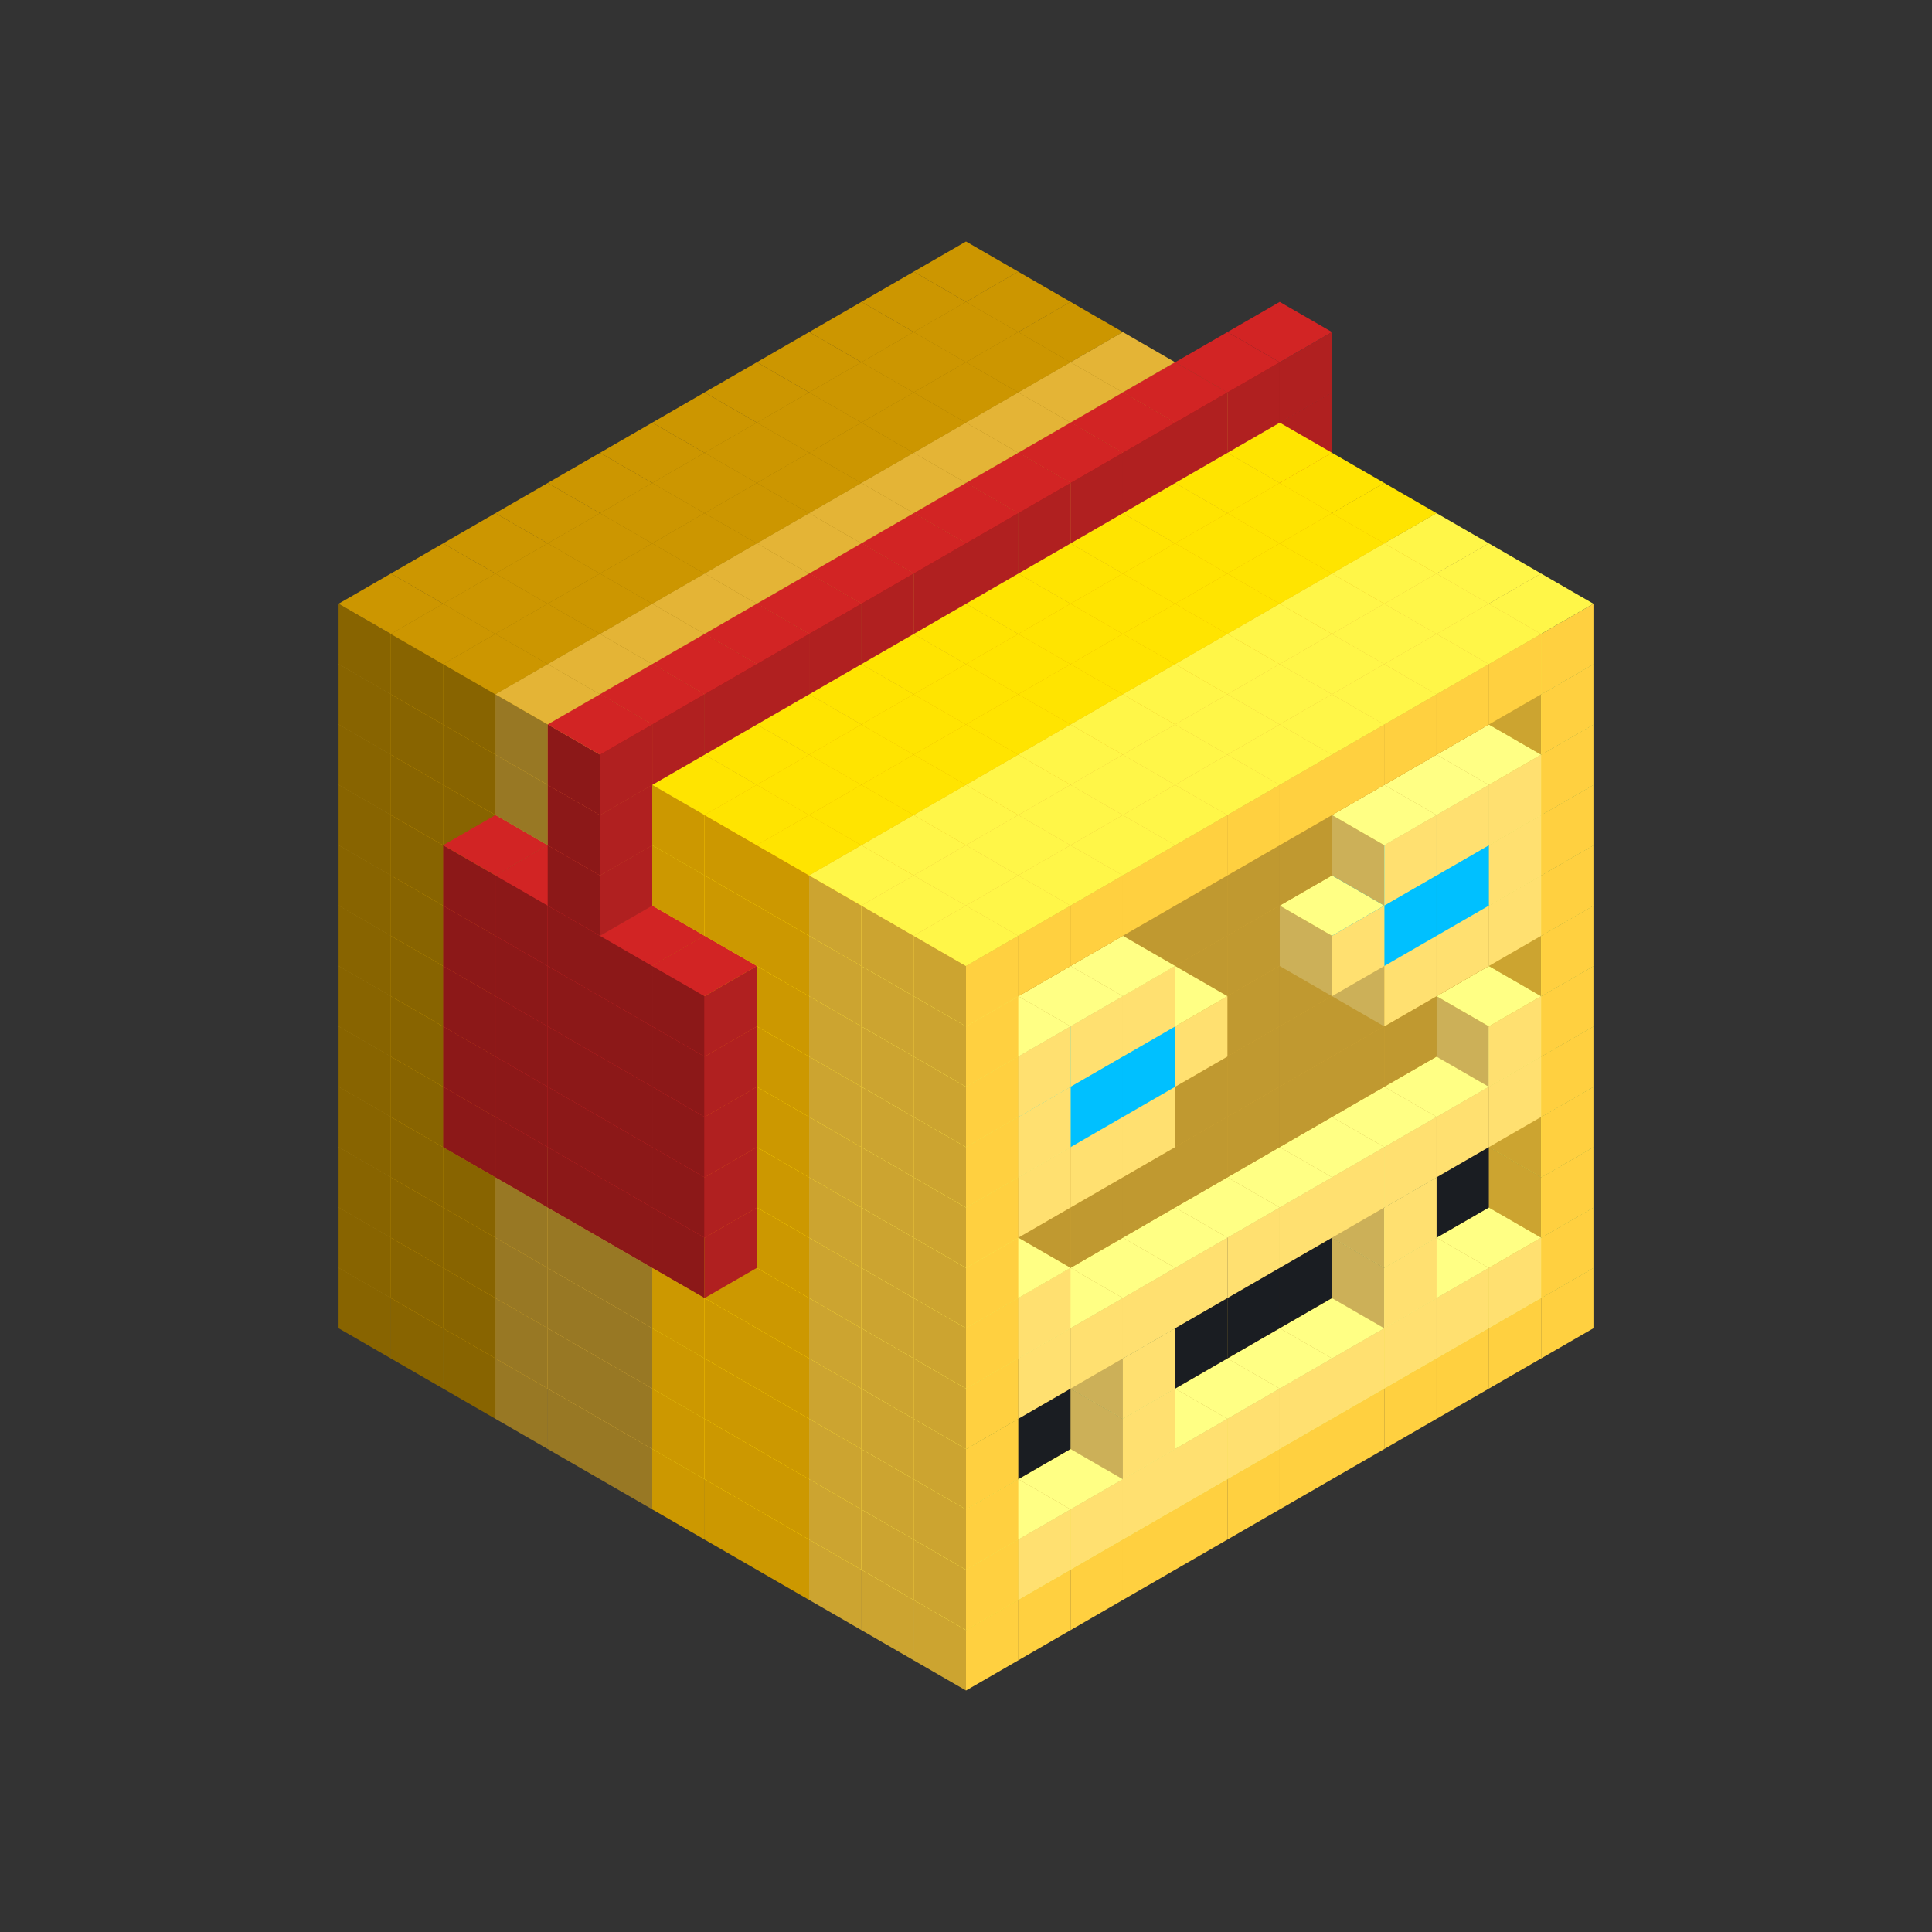
<svg width='600' height='600' viewBox='4436371 5550000 3200000 3200000' xmlns='http://www.w3.org/2000/svg' xmlns:xlink='http://www.w3.org/1999/xlink'>
<rect x="4436371" y="5550000" width="3200000" height="3200000" fill="#333333" stroke="none"/>
<use xlink:href='#v-0x000000b9-6' transform='translate(983738,3600000)'/>
<use xlink:href='#v-0x000000b9-6' transform='translate(1070341,3650000)'/>
<use xlink:href='#v-0x000000b9-6' transform='translate(1156944,3700000)'/>
<use xlink:href='#v-0x000000b9-2' transform='translate(1243547,3750000)'/>
<use xlink:href='#v-0x000000b9-2' transform='translate(1330150,3800000)'/>
<use xlink:href='#v-0x000000b9-2' transform='translate(1416753,3850000)'/>
<use xlink:href='#v-0x000000b9-5' transform='translate(1503356,3900000)'/>
<use xlink:href='#v-0x000000b9-5' transform='translate(1589959,3950000)'/>
<use xlink:href='#v-0x000000b9-5' transform='translate(1676562,4000000)'/>
<use xlink:href='#v-0x000000b9-4' transform='translate(1763165,4050000)'/>
<use xlink:href='#v-0x000000b9-4' transform='translate(1849768,4100000)'/>
<use xlink:href='#v-0x000000b9-4' transform='translate(2889004,3600000)'/>
<use xlink:href='#v-0x000000b9-4' transform='translate(2802401,3650000)'/>
<use xlink:href='#v-0x000000b9-4' transform='translate(2715798,3700000)'/>
<use xlink:href='#v-0x000000b9-4' transform='translate(2629195,3750000)'/>
<use xlink:href='#v-0x000000b9-4' transform='translate(2542592,3800000)'/>
<use xlink:href='#v-0x000000b9-4' transform='translate(2455989,3850000)'/>
<use xlink:href='#v-0x000000b9-4' transform='translate(2369386,3900000)'/>
<use xlink:href='#v-0x000000b9-4' transform='translate(2282783,3950000)'/>
<use xlink:href='#v-0x000000b9-4' transform='translate(2196180,4000000)'/>
<use xlink:href='#v-0x000000b9-4' transform='translate(2109577,4050000)'/>
<use xlink:href='#v-0x000000b9-4' transform='translate(2022974,4100000)'/>
<use xlink:href='#v-0x000000b9-4' transform='translate(1936371,4150000)'/>
<use xlink:href='#v-0x000000b9-6' transform='translate(983738,3500000)'/>
<use xlink:href='#v-0x000000b9-6' transform='translate(1070341,3550000)'/>
<use xlink:href='#v-0x000000b9-6' transform='translate(1156944,3600000)'/>
<use xlink:href='#v-0x000000b9-2' transform='translate(1243547,3650000)'/>
<use xlink:href='#v-0x000000b9-2' transform='translate(1330150,3700000)'/>
<use xlink:href='#v-0x000000b9-2' transform='translate(1416753,3750000)'/>
<use xlink:href='#v-0x000000b9-5' transform='translate(1503356,3800000)'/>
<use xlink:href='#v-0x000000b9-5' transform='translate(1589959,3850000)'/>
<use xlink:href='#v-0x000000b9-5' transform='translate(1676562,3900000)'/>
<use xlink:href='#v-0x000000b9-4' transform='translate(1763165,3950000)'/>
<use xlink:href='#v-0x000000b9-2' transform='translate(2715798,3500000)'/>
<use xlink:href='#v-0x000000b9-2' transform='translate(2629195,3550000)'/>
<use xlink:href='#v-0x000000b9-2' transform='translate(2542592,3600000)'/>
<use xlink:href='#v-0x000000b9-2' transform='translate(2455989,3650000)'/>
<use xlink:href='#v-0x000000b9-2' transform='translate(2369386,3700000)'/>
<use xlink:href='#v-0x000000b9-2' transform='translate(2282783,3750000)'/>
<use xlink:href='#v-0x000000b9-2' transform='translate(2196180,3800000)'/>
<use xlink:href='#v-0x000000b9-2' transform='translate(2109577,3850000)'/>
<use xlink:href='#v-0x000000b9-2' transform='translate(2022974,3900000)'/>
<use xlink:href='#v-0x000000b9-2' transform='translate(1936371,3950000)'/>
<use xlink:href='#v-0x000000b9-4' transform='translate(1849768,4000000)'/>
<use xlink:href='#v-0x000000b9-4' transform='translate(2889004,3500000)'/>
<use xlink:href='#v-0x000000b9-1' transform='translate(2802401,3550000)'/>
<use xlink:href='#v-0x000000b9-1' transform='translate(2715798,3600000)'/>
<use xlink:href='#v-0x000000b9-1' transform='translate(2629195,3650000)'/>
<use xlink:href='#v-0x000000b9-1' transform='translate(2542592,3700000)'/>
<use xlink:href='#v-0x000000b9-1' transform='translate(2455989,3750000)'/>
<use xlink:href='#v-0x000000b9-1' transform='translate(2369386,3800000)'/>
<use xlink:href='#v-0x000000b9-1' transform='translate(2282783,3850000)'/>
<use xlink:href='#v-0x000000b9-1' transform='translate(2196180,3900000)'/>
<use xlink:href='#v-0x000000b9-1' transform='translate(2109577,3950000)'/>
<use xlink:href='#v-0x000000b9-1' transform='translate(2022974,4000000)'/>
<use xlink:href='#v-0x000000b9-4' transform='translate(1936371,4050000)'/>
<use xlink:href='#v-0x000000b9-6' transform='translate(983738,3400000)'/>
<use xlink:href='#v-0x000000b9-6' transform='translate(1070341,3450000)'/>
<use xlink:href='#v-0x000000b9-6' transform='translate(1156944,3500000)'/>
<use xlink:href='#v-0x000000b9-2' transform='translate(1243547,3550000)'/>
<use xlink:href='#v-0x000000b9-2' transform='translate(1330150,3600000)'/>
<use xlink:href='#v-0x000000b9-2' transform='translate(1416753,3650000)'/>
<use xlink:href='#v-0x000000b9-5' transform='translate(1503356,3700000)'/>
<use xlink:href='#v-0x000000b9-5' transform='translate(1589959,3750000)'/>
<use xlink:href='#v-0x000000b9-5' transform='translate(1676562,3800000)'/>
<use xlink:href='#v-0x000000b9-4' transform='translate(1763165,3850000)'/>
<use xlink:href='#v-0x000000b9-7' transform='translate(2715798,3400000)'/>
<use xlink:href='#v-0x000000b9-7' transform='translate(2629195,3450000)'/>
<use xlink:href='#v-0x000000b9-7' transform='translate(2542592,3500000)'/>
<use xlink:href='#v-0x000000b9-7' transform='translate(2455989,3550000)'/>
<use xlink:href='#v-0x000000b9-7' transform='translate(2369386,3600000)'/>
<use xlink:href='#v-0x000000b9-7' transform='translate(2282783,3650000)'/>
<use xlink:href='#v-0x000000b9-7' transform='translate(2196180,3700000)'/>
<use xlink:href='#v-0x000000b9-7' transform='translate(2109577,3750000)'/>
<use xlink:href='#v-0x000000b9-7' transform='translate(2022974,3800000)'/>
<use xlink:href='#v-0x000000b9-7' transform='translate(1936371,3850000)'/>
<use xlink:href='#v-0x000000b9-4' transform='translate(1849768,3900000)'/>
<use xlink:href='#v-0x000000b9-4' transform='translate(2889004,3400000)'/>
<use xlink:href='#v-0x000000b9-1' transform='translate(2629195,3550000)'/>
<use xlink:href='#v-0x000000b9-1' transform='translate(2196180,3800000)'/>
<use xlink:href='#v-0x000000b9-4' transform='translate(1936371,3950000)'/>
<use xlink:href='#v-0x000000b9-6' transform='translate(983738,3300000)'/>
<use xlink:href='#v-0x000000b9-6' transform='translate(1070341,3350000)'/>
<use xlink:href='#v-0x000000b9-6' transform='translate(1156944,3400000)'/>
<use xlink:href='#v-0x000000b9-2' transform='translate(1243547,3450000)'/>
<use xlink:href='#v-0x000000b9-2' transform='translate(1330150,3500000)'/>
<use xlink:href='#v-0x000000b9-2' transform='translate(1416753,3550000)'/>
<use xlink:href='#v-0x000000b9-5' transform='translate(1503356,3600000)'/>
<use xlink:href='#v-0x000000b9-5' transform='translate(1589959,3650000)'/>
<use xlink:href='#v-0x000000b9-5' transform='translate(1676562,3700000)'/>
<use xlink:href='#v-0x000000b9-4' transform='translate(1763165,3750000)'/>
<use xlink:href='#v-0x000000b9-7' transform='translate(2715798,3300000)'/>
<use xlink:href='#v-0x000000b9-7' transform='translate(2629195,3350000)'/>
<use xlink:href='#v-0x000000b9-7' transform='translate(2542592,3400000)'/>
<use xlink:href='#v-0x000000b9-7' transform='translate(2455989,3450000)'/>
<use xlink:href='#v-0x000000b9-7' transform='translate(2369386,3500000)'/>
<use xlink:href='#v-0x000000b9-7' transform='translate(2282783,3550000)'/>
<use xlink:href='#v-0x000000b9-7' transform='translate(2196180,3600000)'/>
<use xlink:href='#v-0x000000b9-7' transform='translate(2109577,3650000)'/>
<use xlink:href='#v-0x000000b9-7' transform='translate(2022974,3700000)'/>
<use xlink:href='#v-0x000000b9-7' transform='translate(1936371,3750000)'/>
<use xlink:href='#v-0x000000b9-4' transform='translate(1849768,3800000)'/>
<use xlink:href='#v-0x000000b9-4' transform='translate(2889004,3300000)'/>
<use xlink:href='#v-0x000000b9-1' transform='translate(2629195,3450000)'/>
<use xlink:href='#v-0x000000b9-1' transform='translate(2196180,3700000)'/>
<use xlink:href='#v-0x000000b9-4' transform='translate(1936371,3850000)'/>
<use xlink:href='#v-0x000000b9-6' transform='translate(983738,3200000)'/>
<use xlink:href='#v-0x000000b9-6' transform='translate(1070341,3250000)'/>
<use xlink:href='#v-0x000000b9-6' transform='translate(1156944,3300000)'/>
<use xlink:href='#v-0x000000b9-2' transform='translate(1243547,3350000)'/>
<use xlink:href='#v-0x000000b9-2' transform='translate(1330150,3400000)'/>
<use xlink:href='#v-0x000000b9-2' transform='translate(1416753,3450000)'/>
<use xlink:href='#v-0x000000b9-5' transform='translate(1503356,3500000)'/>
<use xlink:href='#v-0x000000b9-5' transform='translate(1589959,3550000)'/>
<use xlink:href='#v-0x000000b9-5' transform='translate(1676562,3600000)'/>
<use xlink:href='#v-0x000000b9-4' transform='translate(1763165,3650000)'/>
<use xlink:href='#v-0x000000b9-2' transform='translate(2715798,3200000)'/>
<use xlink:href='#v-0x000000b9-2' transform='translate(2629195,3250000)'/>
<use xlink:href='#v-0x000000b9-2' transform='translate(2542592,3300000)'/>
<use xlink:href='#v-0x000000b9-2' transform='translate(2455989,3350000)'/>
<use xlink:href='#v-0x000000b9-2' transform='translate(2369386,3400000)'/>
<use xlink:href='#v-0x000000b9-2' transform='translate(2282783,3450000)'/>
<use xlink:href='#v-0x000000b9-2' transform='translate(2196180,3500000)'/>
<use xlink:href='#v-0x000000b9-2' transform='translate(2109577,3550000)'/>
<use xlink:href='#v-0x000000b9-2' transform='translate(2022974,3600000)'/>
<use xlink:href='#v-0x000000b9-2' transform='translate(1936371,3650000)'/>
<use xlink:href='#v-0x000000b9-4' transform='translate(1849768,3700000)'/>
<use xlink:href='#v-0x000000b9-4' transform='translate(2889004,3200000)'/>
<use xlink:href='#v-0x000000b9-1' transform='translate(2802401,3250000)'/>
<use xlink:href='#v-0x000000b9-1' transform='translate(2715798,3300000)'/>
<use xlink:href='#v-0x000000b9-1' transform='translate(2629195,3350000)'/>
<use xlink:href='#v-0x000000b9-1' transform='translate(2542592,3400000)'/>
<use xlink:href='#v-0x000000b9-1' transform='translate(2455989,3450000)'/>
<use xlink:href='#v-0x000000b9-1' transform='translate(2369386,3500000)'/>
<use xlink:href='#v-0x000000b9-1' transform='translate(2282783,3550000)'/>
<use xlink:href='#v-0x000000b9-1' transform='translate(2196180,3600000)'/>
<use xlink:href='#v-0x000000b9-1' transform='translate(2109577,3650000)'/>
<use xlink:href='#v-0x000000b9-1' transform='translate(2022974,3700000)'/>
<use xlink:href='#v-0x000000b9-4' transform='translate(1936371,3750000)'/>
<use xlink:href='#v-0x000000b9-6' transform='translate(983738,3100000)'/>
<use xlink:href='#v-0x000000b9-6' transform='translate(1070341,3150000)'/>
<use xlink:href='#v-0x000000b9-6' transform='translate(1156944,3200000)'/>
<use xlink:href='#v-0x000000b9-8' transform='translate(2282783,2650000)'/>
<use xlink:href='#v-0x000000b9-2' transform='translate(1243547,3250000)'/>
<use xlink:href='#v-0x000000b9-8' transform='translate(1156944,3300000)'/>
<use xlink:href='#v-0x000000b9-8' transform='translate(2369386,2700000)'/>
<use xlink:href='#v-0x000000b9-2' transform='translate(1330150,3300000)'/>
<use xlink:href='#v-0x000000b9-8' transform='translate(1243547,3350000)'/>
<use xlink:href='#v-0x000000b9-8' transform='translate(2455989,2750000)'/>
<use xlink:href='#v-0x000000b9-2' transform='translate(1416753,3350000)'/>
<use xlink:href='#v-0x000000b9-8' transform='translate(1330150,3400000)'/>
<use xlink:href='#v-0x000000b9-8' transform='translate(2542592,2800000)'/>
<use xlink:href='#v-0x000000b9-5' transform='translate(1503356,3400000)'/>
<use xlink:href='#v-0x000000b9-8' transform='translate(1416753,3450000)'/>
<use xlink:href='#v-0x000000b9-8' transform='translate(2629195,2850000)'/>
<use xlink:href='#v-0x000000b9-5' transform='translate(1589959,3450000)'/>
<use xlink:href='#v-0x000000b9-8' transform='translate(1503356,3500000)'/>
<use xlink:href='#v-0x000000b9-5' transform='translate(1676562,3500000)'/>
<use xlink:href='#v-0x000000b9-4' transform='translate(1763165,3550000)'/>
<use xlink:href='#v-0x000000b9-2' transform='translate(2715798,3100000)'/>
<use xlink:href='#v-0x000000b9-2' transform='translate(2629195,3150000)'/>
<use xlink:href='#v-0x000000b9-2' transform='translate(2542592,3200000)'/>
<use xlink:href='#v-0x000000b9-2' transform='translate(2455989,3250000)'/>
<use xlink:href='#v-0x000000b9-2' transform='translate(2369386,3300000)'/>
<use xlink:href='#v-0x000000b9-2' transform='translate(2282783,3350000)'/>
<use xlink:href='#v-0x000000b9-2' transform='translate(2196180,3400000)'/>
<use xlink:href='#v-0x000000b9-2' transform='translate(2109577,3450000)'/>
<use xlink:href='#v-0x000000b9-2' transform='translate(2022974,3500000)'/>
<use xlink:href='#v-0x000000b9-2' transform='translate(1936371,3550000)'/>
<use xlink:href='#v-0x000000b9-4' transform='translate(1849768,3600000)'/>
<use xlink:href='#v-0x000000b9-4' transform='translate(2889004,3100000)'/>
<use xlink:href='#v-0x000000b9-1' transform='translate(2802401,3150000)'/>
<use xlink:href='#v-0x000000b9-1' transform='translate(2022974,3600000)'/>
<use xlink:href='#v-0x000000b9-4' transform='translate(1936371,3650000)'/>
<use xlink:href='#v-0x000000b9-6' transform='translate(983738,3000000)'/>
<use xlink:href='#v-0x000000b9-6' transform='translate(1070341,3050000)'/>
<use xlink:href='#v-0x000000b9-6' transform='translate(1156944,3100000)'/>
<use xlink:href='#v-0x000000b9-8' transform='translate(2282783,2550000)'/>
<use xlink:href='#v-0x000000b9-2' transform='translate(1243547,3150000)'/>
<use xlink:href='#v-0x000000b9-8' transform='translate(1156944,3200000)'/>
<use xlink:href='#v-0x000000b9-8' transform='translate(2369386,2600000)'/>
<use xlink:href='#v-0x000000b9-2' transform='translate(1330150,3200000)'/>
<use xlink:href='#v-0x000000b9-8' transform='translate(1243547,3250000)'/>
<use xlink:href='#v-0x000000b9-8' transform='translate(2455989,2650000)'/>
<use xlink:href='#v-0x000000b9-2' transform='translate(1416753,3250000)'/>
<use xlink:href='#v-0x000000b9-8' transform='translate(1330150,3300000)'/>
<use xlink:href='#v-0x000000b9-8' transform='translate(2542592,2700000)'/>
<use xlink:href='#v-0x000000b9-5' transform='translate(1503356,3300000)'/>
<use xlink:href='#v-0x000000b9-8' transform='translate(1416753,3350000)'/>
<use xlink:href='#v-0x000000b9-8' transform='translate(2629195,2750000)'/>
<use xlink:href='#v-0x000000b9-5' transform='translate(1589959,3350000)'/>
<use xlink:href='#v-0x000000b9-8' transform='translate(1503356,3400000)'/>
<use xlink:href='#v-0x000000b9-5' transform='translate(1676562,3400000)'/>
<use xlink:href='#v-0x000000b9-4' transform='translate(1763165,3450000)'/>
<use xlink:href='#v-0x000000b9-2' transform='translate(2715798,3000000)'/>
<use xlink:href='#v-0x000000b9-2' transform='translate(2629195,3050000)'/>
<use xlink:href='#v-0x000000b9-2' transform='translate(2542592,3100000)'/>
<use xlink:href='#v-0x000000b9-2' transform='translate(2455989,3150000)'/>
<use xlink:href='#v-0x000000b9-2' transform='translate(2369386,3200000)'/>
<use xlink:href='#v-0x000000b9-2' transform='translate(2282783,3250000)'/>
<use xlink:href='#v-0x000000b9-2' transform='translate(2196180,3300000)'/>
<use xlink:href='#v-0x000000b9-2' transform='translate(2109577,3350000)'/>
<use xlink:href='#v-0x000000b9-2' transform='translate(2022974,3400000)'/>
<use xlink:href='#v-0x000000b9-2' transform='translate(1936371,3450000)'/>
<use xlink:href='#v-0x000000b9-4' transform='translate(1849768,3500000)'/>
<use xlink:href='#v-0x000000b9-4' transform='translate(2889004,3000000)'/>
<use xlink:href='#v-0x000000b9-4' transform='translate(1936371,3550000)'/>
<use xlink:href='#v-0x000000b9-6' transform='translate(983738,2900000)'/>
<use xlink:href='#v-0x000000b9-6' transform='translate(1070341,2950000)'/>
<use xlink:href='#v-0x000000b9-6' transform='translate(1156944,3000000)'/>
<use xlink:href='#v-0x000000b9-8' transform='translate(2282783,2450000)'/>
<use xlink:href='#v-0x000000b9-2' transform='translate(1243547,3050000)'/>
<use xlink:href='#v-0x000000b9-8' transform='translate(1156944,3100000)'/>
<use xlink:href='#v-0x000000b9-8' transform='translate(2369386,2500000)'/>
<use xlink:href='#v-0x000000b9-2' transform='translate(1330150,3100000)'/>
<use xlink:href='#v-0x000000b9-8' transform='translate(1243547,3150000)'/>
<use xlink:href='#v-0x000000b9-8' transform='translate(2455989,2550000)'/>
<use xlink:href='#v-0x000000b9-2' transform='translate(1416753,3150000)'/>
<use xlink:href='#v-0x000000b9-8' transform='translate(1330150,3200000)'/>
<use xlink:href='#v-0x000000b9-8' transform='translate(2542592,2600000)'/>
<use xlink:href='#v-0x000000b9-5' transform='translate(1503356,3200000)'/>
<use xlink:href='#v-0x000000b9-8' transform='translate(1416753,3250000)'/>
<use xlink:href='#v-0x000000b9-8' transform='translate(2629195,2650000)'/>
<use xlink:href='#v-0x000000b9-5' transform='translate(1589959,3250000)'/>
<use xlink:href='#v-0x000000b9-8' transform='translate(1503356,3300000)'/>
<use xlink:href='#v-0x000000b9-5' transform='translate(1676562,3300000)'/>
<use xlink:href='#v-0x000000b9-4' transform='translate(1763165,3350000)'/>
<use xlink:href='#v-0x000000b9-2' transform='translate(2715798,2900000)'/>
<use xlink:href='#v-0x000000b9-2' transform='translate(2629195,2950000)'/>
<use xlink:href='#v-0x000000b9-2' transform='translate(2542592,3000000)'/>
<use xlink:href='#v-0x000000b9-2' transform='translate(2455989,3050000)'/>
<use xlink:href='#v-0x000000b9-2' transform='translate(2369386,3100000)'/>
<use xlink:href='#v-0x000000b9-2' transform='translate(2282783,3150000)'/>
<use xlink:href='#v-0x000000b9-2' transform='translate(2196180,3200000)'/>
<use xlink:href='#v-0x000000b9-2' transform='translate(2109577,3250000)'/>
<use xlink:href='#v-0x000000b9-2' transform='translate(2022974,3300000)'/>
<use xlink:href='#v-0x000000b9-2' transform='translate(1936371,3350000)'/>
<use xlink:href='#v-0x000000b9-4' transform='translate(1849768,3400000)'/>
<use xlink:href='#v-0x000000b9-4' transform='translate(2889004,2900000)'/>
<use xlink:href='#v-0x000000b9-1' transform='translate(2802401,2950000)'/>
<use xlink:href='#v-0x000000b9-1' transform='translate(2715798,3000000)'/>
<use xlink:href='#v-0x000000b9-1' transform='translate(2629195,3050000)'/>
<use xlink:href='#v-0x000000b9-1' transform='translate(2196180,3300000)'/>
<use xlink:href='#v-0x000000b9-1' transform='translate(2109577,3350000)'/>
<use xlink:href='#v-0x000000b9-1' transform='translate(2022974,3400000)'/>
<use xlink:href='#v-0x000000b9-4' transform='translate(1936371,3450000)'/>
<use xlink:href='#v-0x000000b9-6' transform='translate(983738,2800000)'/>
<use xlink:href='#v-0x000000b9-6' transform='translate(1070341,2850000)'/>
<use xlink:href='#v-0x000000b9-6' transform='translate(1156944,2900000)'/>
<use xlink:href='#v-0x000000b9-8' transform='translate(2282783,2350000)'/>
<use xlink:href='#v-0x000000b9-2' transform='translate(1243547,2950000)'/>
<use xlink:href='#v-0x000000b9-8' transform='translate(1156944,3000000)'/>
<use xlink:href='#v-0x000000b9-8' transform='translate(2369386,2400000)'/>
<use xlink:href='#v-0x000000b9-2' transform='translate(1330150,3000000)'/>
<use xlink:href='#v-0x000000b9-8' transform='translate(1243547,3050000)'/>
<use xlink:href='#v-0x000000b9-8' transform='translate(2455989,2450000)'/>
<use xlink:href='#v-0x000000b9-2' transform='translate(1416753,3050000)'/>
<use xlink:href='#v-0x000000b9-8' transform='translate(1330150,3100000)'/>
<use xlink:href='#v-0x000000b9-8' transform='translate(2542592,2500000)'/>
<use xlink:href='#v-0x000000b9-5' transform='translate(1503356,3100000)'/>
<use xlink:href='#v-0x000000b9-8' transform='translate(1416753,3150000)'/>
<use xlink:href='#v-0x000000b9-8' transform='translate(2629195,2550000)'/>
<use xlink:href='#v-0x000000b9-5' transform='translate(1589959,3150000)'/>
<use xlink:href='#v-0x000000b9-8' transform='translate(1503356,3200000)'/>
<use xlink:href='#v-0x000000b9-5' transform='translate(1676562,3200000)'/>
<use xlink:href='#v-0x000000b9-4' transform='translate(1763165,3250000)'/>
<use xlink:href='#v-0x000000b9-2' transform='translate(2715798,2800000)'/>
<use xlink:href='#v-0x000000b9-2' transform='translate(2629195,2850000)'/>
<use xlink:href='#v-0x000000b9-2' transform='translate(2542592,2900000)'/>
<use xlink:href='#v-0x000000b9-2' transform='translate(2455989,2950000)'/>
<use xlink:href='#v-0x000000b9-2' transform='translate(2369386,3000000)'/>
<use xlink:href='#v-0x000000b9-2' transform='translate(2282783,3050000)'/>
<use xlink:href='#v-0x000000b9-2' transform='translate(2196180,3100000)'/>
<use xlink:href='#v-0x000000b9-2' transform='translate(2109577,3150000)'/>
<use xlink:href='#v-0x000000b9-2' transform='translate(2022974,3200000)'/>
<use xlink:href='#v-0x000000b9-2' transform='translate(1936371,3250000)'/>
<use xlink:href='#v-0x000000b9-4' transform='translate(1849768,3300000)'/>
<use xlink:href='#v-0x000000b9-4' transform='translate(2889004,2800000)'/>
<use xlink:href='#v-0x000000b9-1' transform='translate(2802401,2850000)'/>
<use xlink:href='#v-0x000000b9-3' transform='translate(2715798,2900000)'/>
<use xlink:href='#v-0x000000b9-3' transform='translate(2629195,2950000)'/>
<use xlink:href='#v-0x000000b9-1' transform='translate(2542592,3000000)'/>
<use xlink:href='#v-0x000000b9-1' transform='translate(2282783,3150000)'/>
<use xlink:href='#v-0x000000b9-3' transform='translate(2196180,3200000)'/>
<use xlink:href='#v-0x000000b9-3' transform='translate(2109577,3250000)'/>
<use xlink:href='#v-0x000000b9-1' transform='translate(2022974,3300000)'/>
<use xlink:href='#v-0x000000b9-4' transform='translate(1936371,3350000)'/>
<use xlink:href='#v-0x000000b9-6' transform='translate(983738,2700000)'/>
<use xlink:href='#v-0x000000b9-6' transform='translate(1070341,2750000)'/>
<use xlink:href='#v-0x000000b9-6' transform='translate(1156944,2800000)'/>
<use xlink:href='#v-0x000000b9-8' transform='translate(2282783,2250000)'/>
<use xlink:href='#v-0x000000b9-2' transform='translate(1243547,2850000)'/>
<use xlink:href='#v-0x000000b9-8' transform='translate(1156944,2900000)'/>
<use xlink:href='#v-0x000000b9-8' transform='translate(2369386,2300000)'/>
<use xlink:href='#v-0x000000b9-2' transform='translate(1330150,2900000)'/>
<use xlink:href='#v-0x000000b9-8' transform='translate(1243547,2950000)'/>
<use xlink:href='#v-0x000000b9-8' transform='translate(2455989,2350000)'/>
<use xlink:href='#v-0x000000b9-2' transform='translate(1416753,2950000)'/>
<use xlink:href='#v-0x000000b9-8' transform='translate(1330150,3000000)'/>
<use xlink:href='#v-0x000000b9-8' transform='translate(2542592,2400000)'/>
<use xlink:href='#v-0x000000b9-5' transform='translate(1503356,3000000)'/>
<use xlink:href='#v-0x000000b9-8' transform='translate(1416753,3050000)'/>
<use xlink:href='#v-0x000000b9-8' transform='translate(2629195,2450000)'/>
<use xlink:href='#v-0x000000b9-5' transform='translate(1589959,3050000)'/>
<use xlink:href='#v-0x000000b9-8' transform='translate(1503356,3100000)'/>
<use xlink:href='#v-0x000000b9-5' transform='translate(1676562,3100000)'/>
<use xlink:href='#v-0x000000b9-4' transform='translate(1763165,3150000)'/>
<use xlink:href='#v-0x000000b9-2' transform='translate(2715798,2700000)'/>
<use xlink:href='#v-0x000000b9-2' transform='translate(2629195,2750000)'/>
<use xlink:href='#v-0x000000b9-2' transform='translate(2542592,2800000)'/>
<use xlink:href='#v-0x000000b9-2' transform='translate(2455989,2850000)'/>
<use xlink:href='#v-0x000000b9-2' transform='translate(2369386,2900000)'/>
<use xlink:href='#v-0x000000b9-2' transform='translate(2282783,2950000)'/>
<use xlink:href='#v-0x000000b9-2' transform='translate(2196180,3000000)'/>
<use xlink:href='#v-0x000000b9-2' transform='translate(2109577,3050000)'/>
<use xlink:href='#v-0x000000b9-2' transform='translate(2022974,3100000)'/>
<use xlink:href='#v-0x000000b9-2' transform='translate(1936371,3150000)'/>
<use xlink:href='#v-0x000000b9-4' transform='translate(1849768,3200000)'/>
<use xlink:href='#v-0x000000b9-4' transform='translate(2889004,2700000)'/>
<use xlink:href='#v-0x000000b9-1' transform='translate(2802401,2750000)'/>
<use xlink:href='#v-0x000000b9-1' transform='translate(2715798,2800000)'/>
<use xlink:href='#v-0x000000b9-1' transform='translate(2629195,2850000)'/>
<use xlink:href='#v-0x000000b9-1' transform='translate(2196180,3100000)'/>
<use xlink:href='#v-0x000000b9-1' transform='translate(2109577,3150000)'/>
<use xlink:href='#v-0x000000b9-1' transform='translate(2022974,3200000)'/>
<use xlink:href='#v-0x000000b9-4' transform='translate(1936371,3250000)'/>
<use xlink:href='#v-0x000000b9-6' transform='translate(983738,2600000)'/>
<use xlink:href='#v-0x000000b9-6' transform='translate(1070341,2650000)'/>
<use xlink:href='#v-0x000000b9-6' transform='translate(1156944,2700000)'/>
<use xlink:href='#v-0x000000b9-2' transform='translate(1243547,2750000)'/>
<use xlink:href='#v-0x000000b9-2' transform='translate(1330150,2800000)'/>
<use xlink:href='#v-0x000000b9-8' transform='translate(2455989,2250000)'/>
<use xlink:href='#v-0x000000b9-2' transform='translate(1416753,2850000)'/>
<use xlink:href='#v-0x000000b9-8' transform='translate(1330150,2900000)'/>
<use xlink:href='#v-0x000000b9-5' transform='translate(1503356,2900000)'/>
<use xlink:href='#v-0x000000b9-5' transform='translate(1589959,2950000)'/>
<use xlink:href='#v-0x000000b9-5' transform='translate(1676562,3000000)'/>
<use xlink:href='#v-0x000000b9-4' transform='translate(1763165,3050000)'/>
<use xlink:href='#v-0x000000b9-2' transform='translate(2715798,2600000)'/>
<use xlink:href='#v-0x000000b9-2' transform='translate(2629195,2650000)'/>
<use xlink:href='#v-0x000000b9-2' transform='translate(2542592,2700000)'/>
<use xlink:href='#v-0x000000b9-2' transform='translate(2455989,2750000)'/>
<use xlink:href='#v-0x000000b9-2' transform='translate(2369386,2800000)'/>
<use xlink:href='#v-0x000000b9-2' transform='translate(2282783,2850000)'/>
<use xlink:href='#v-0x000000b9-2' transform='translate(2196180,2900000)'/>
<use xlink:href='#v-0x000000b9-2' transform='translate(2109577,2950000)'/>
<use xlink:href='#v-0x000000b9-2' transform='translate(2022974,3000000)'/>
<use xlink:href='#v-0x000000b9-2' transform='translate(1936371,3050000)'/>
<use xlink:href='#v-0x000000b9-4' transform='translate(1849768,3100000)'/>
<use xlink:href='#v-0x000000b9-4' transform='translate(2889004,2600000)'/>
<use xlink:href='#v-0x000000b9-4' transform='translate(1936371,3150000)'/>
<use xlink:href='#v-0x000000b9-6' transform='translate(1936371,1950000)'/>
<use xlink:href='#v-0x000000b9-6' transform='translate(1849768,2000000)'/>
<use xlink:href='#v-0x000000b9-6' transform='translate(1763165,2050000)'/>
<use xlink:href='#v-0x000000b9-6' transform='translate(1676562,2100000)'/>
<use xlink:href='#v-0x000000b9-6' transform='translate(1589959,2150000)'/>
<use xlink:href='#v-0x000000b9-6' transform='translate(1503356,2200000)'/>
<use xlink:href='#v-0x000000b9-6' transform='translate(1416753,2250000)'/>
<use xlink:href='#v-0x000000b9-6' transform='translate(1330150,2300000)'/>
<use xlink:href='#v-0x000000b9-6' transform='translate(1243547,2350000)'/>
<use xlink:href='#v-0x000000b9-6' transform='translate(1156944,2400000)'/>
<use xlink:href='#v-0x000000b9-6' transform='translate(1070341,2450000)'/>
<use xlink:href='#v-0x000000b9-6' transform='translate(983738,2500000)'/>
<use xlink:href='#v-0x000000b9-6' transform='translate(2022974,2000000)'/>
<use xlink:href='#v-0x000000b9-6' transform='translate(1936371,2050000)'/>
<use xlink:href='#v-0x000000b9-6' transform='translate(1849768,2100000)'/>
<use xlink:href='#v-0x000000b9-6' transform='translate(1763165,2150000)'/>
<use xlink:href='#v-0x000000b9-6' transform='translate(1676562,2200000)'/>
<use xlink:href='#v-0x000000b9-6' transform='translate(1589959,2250000)'/>
<use xlink:href='#v-0x000000b9-6' transform='translate(1503356,2300000)'/>
<use xlink:href='#v-0x000000b9-6' transform='translate(1416753,2350000)'/>
<use xlink:href='#v-0x000000b9-6' transform='translate(1330150,2400000)'/>
<use xlink:href='#v-0x000000b9-6' transform='translate(1243547,2450000)'/>
<use xlink:href='#v-0x000000b9-6' transform='translate(1156944,2500000)'/>
<use xlink:href='#v-0x000000b9-6' transform='translate(1070341,2550000)'/>
<use xlink:href='#v-0x000000b9-6' transform='translate(2109577,2050000)'/>
<use xlink:href='#v-0x000000b9-6' transform='translate(2022974,2100000)'/>
<use xlink:href='#v-0x000000b9-6' transform='translate(1936371,2150000)'/>
<use xlink:href='#v-0x000000b9-6' transform='translate(1849768,2200000)'/>
<use xlink:href='#v-0x000000b9-6' transform='translate(1763165,2250000)'/>
<use xlink:href='#v-0x000000b9-6' transform='translate(1676562,2300000)'/>
<use xlink:href='#v-0x000000b9-6' transform='translate(1589959,2350000)'/>
<use xlink:href='#v-0x000000b9-6' transform='translate(1503356,2400000)'/>
<use xlink:href='#v-0x000000b9-6' transform='translate(1416753,2450000)'/>
<use xlink:href='#v-0x000000b9-6' transform='translate(1330150,2500000)'/>
<use xlink:href='#v-0x000000b9-6' transform='translate(1243547,2550000)'/>
<use xlink:href='#v-0x000000b9-6' transform='translate(1156944,2600000)'/>
<use xlink:href='#v-0x000000b9-2' transform='translate(2196180,2100000)'/>
<use xlink:href='#v-0x000000b9-2' transform='translate(2109577,2150000)'/>
<use xlink:href='#v-0x000000b9-2' transform='translate(2022974,2200000)'/>
<use xlink:href='#v-0x000000b9-2' transform='translate(1936371,2250000)'/>
<use xlink:href='#v-0x000000b9-2' transform='translate(1849768,2300000)'/>
<use xlink:href='#v-0x000000b9-2' transform='translate(1763165,2350000)'/>
<use xlink:href='#v-0x000000b9-2' transform='translate(1676562,2400000)'/>
<use xlink:href='#v-0x000000b9-2' transform='translate(1589959,2450000)'/>
<use xlink:href='#v-0x000000b9-2' transform='translate(1503356,2500000)'/>
<use xlink:href='#v-0x000000b9-2' transform='translate(1416753,2550000)'/>
<use xlink:href='#v-0x000000b9-2' transform='translate(1330150,2600000)'/>
<use xlink:href='#v-0x000000b9-2' transform='translate(1243547,2650000)'/>
<use xlink:href='#v-0x000000b9-2' transform='translate(2282783,2150000)'/>
<use xlink:href='#v-0x000000b9-2' transform='translate(2196180,2200000)'/>
<use xlink:href='#v-0x000000b9-2' transform='translate(2109577,2250000)'/>
<use xlink:href='#v-0x000000b9-2' transform='translate(2022974,2300000)'/>
<use xlink:href='#v-0x000000b9-2' transform='translate(1936371,2350000)'/>
<use xlink:href='#v-0x000000b9-2' transform='translate(1849768,2400000)'/>
<use xlink:href='#v-0x000000b9-2' transform='translate(1763165,2450000)'/>
<use xlink:href='#v-0x000000b9-2' transform='translate(1676562,2500000)'/>
<use xlink:href='#v-0x000000b9-2' transform='translate(1589959,2550000)'/>
<use xlink:href='#v-0x000000b9-2' transform='translate(1503356,2600000)'/>
<use xlink:href='#v-0x000000b9-2' transform='translate(1416753,2650000)'/>
<use xlink:href='#v-0x000000b9-2' transform='translate(1330150,2700000)'/>
<use xlink:href='#v-0x000000b9-8' transform='translate(2455989,2150000)'/>
<use xlink:href='#v-0x000000b9-2' transform='translate(2369386,2200000)'/>
<use xlink:href='#v-0x000000b9-2' transform='translate(2282783,2250000)'/>
<use xlink:href='#v-0x000000b9-2' transform='translate(2196180,2300000)'/>
<use xlink:href='#v-0x000000b9-2' transform='translate(2109577,2350000)'/>
<use xlink:href='#v-0x000000b9-2' transform='translate(2022974,2400000)'/>
<use xlink:href='#v-0x000000b9-2' transform='translate(1936371,2450000)'/>
<use xlink:href='#v-0x000000b9-2' transform='translate(1849768,2500000)'/>
<use xlink:href='#v-0x000000b9-2' transform='translate(1763165,2550000)'/>
<use xlink:href='#v-0x000000b9-2' transform='translate(1676562,2600000)'/>
<use xlink:href='#v-0x000000b9-2' transform='translate(1589959,2650000)'/>
<use xlink:href='#v-0x000000b9-2' transform='translate(1503356,2700000)'/>
<use xlink:href='#v-0x000000b9-2' transform='translate(1416753,2750000)'/>
<use xlink:href='#v-0x000000b9-8' transform='translate(1330150,2800000)'/>
<use xlink:href='#v-0x000000b9-5' transform='translate(2455989,2250000)'/>
<use xlink:href='#v-0x000000b9-5' transform='translate(2369386,2300000)'/>
<use xlink:href='#v-0x000000b9-5' transform='translate(2282783,2350000)'/>
<use xlink:href='#v-0x000000b9-5' transform='translate(2196180,2400000)'/>
<use xlink:href='#v-0x000000b9-5' transform='translate(2109577,2450000)'/>
<use xlink:href='#v-0x000000b9-5' transform='translate(2022974,2500000)'/>
<use xlink:href='#v-0x000000b9-5' transform='translate(1936371,2550000)'/>
<use xlink:href='#v-0x000000b9-5' transform='translate(1849768,2600000)'/>
<use xlink:href='#v-0x000000b9-5' transform='translate(1763165,2650000)'/>
<use xlink:href='#v-0x000000b9-5' transform='translate(1676562,2700000)'/>
<use xlink:href='#v-0x000000b9-5' transform='translate(1589959,2750000)'/>
<use xlink:href='#v-0x000000b9-5' transform='translate(1503356,2800000)'/>
<use xlink:href='#v-0x000000b9-5' transform='translate(2542592,2300000)'/>
<use xlink:href='#v-0x000000b9-5' transform='translate(2455989,2350000)'/>
<use xlink:href='#v-0x000000b9-5' transform='translate(2369386,2400000)'/>
<use xlink:href='#v-0x000000b9-5' transform='translate(2282783,2450000)'/>
<use xlink:href='#v-0x000000b9-5' transform='translate(2196180,2500000)'/>
<use xlink:href='#v-0x000000b9-5' transform='translate(2109577,2550000)'/>
<use xlink:href='#v-0x000000b9-5' transform='translate(2022974,2600000)'/>
<use xlink:href='#v-0x000000b9-5' transform='translate(1936371,2650000)'/>
<use xlink:href='#v-0x000000b9-5' transform='translate(1849768,2700000)'/>
<use xlink:href='#v-0x000000b9-5' transform='translate(1763165,2750000)'/>
<use xlink:href='#v-0x000000b9-5' transform='translate(1676562,2800000)'/>
<use xlink:href='#v-0x000000b9-5' transform='translate(1589959,2850000)'/>
<use xlink:href='#v-0x000000b9-5' transform='translate(2629195,2350000)'/>
<use xlink:href='#v-0x000000b9-5' transform='translate(2542592,2400000)'/>
<use xlink:href='#v-0x000000b9-5' transform='translate(2455989,2450000)'/>
<use xlink:href='#v-0x000000b9-5' transform='translate(2369386,2500000)'/>
<use xlink:href='#v-0x000000b9-5' transform='translate(2282783,2550000)'/>
<use xlink:href='#v-0x000000b9-5' transform='translate(2196180,2600000)'/>
<use xlink:href='#v-0x000000b9-5' transform='translate(2109577,2650000)'/>
<use xlink:href='#v-0x000000b9-5' transform='translate(2022974,2700000)'/>
<use xlink:href='#v-0x000000b9-5' transform='translate(1936371,2750000)'/>
<use xlink:href='#v-0x000000b9-5' transform='translate(1849768,2800000)'/>
<use xlink:href='#v-0x000000b9-5' transform='translate(1763165,2850000)'/>
<use xlink:href='#v-0x000000b9-5' transform='translate(1676562,2900000)'/>
<use xlink:href='#v-0x000000b9-4' transform='translate(2715798,2400000)'/>
<use xlink:href='#v-0x000000b9-4' transform='translate(2629195,2450000)'/>
<use xlink:href='#v-0x000000b9-4' transform='translate(2542592,2500000)'/>
<use xlink:href='#v-0x000000b9-4' transform='translate(2455989,2550000)'/>
<use xlink:href='#v-0x000000b9-4' transform='translate(2369386,2600000)'/>
<use xlink:href='#v-0x000000b9-4' transform='translate(2282783,2650000)'/>
<use xlink:href='#v-0x000000b9-4' transform='translate(2196180,2700000)'/>
<use xlink:href='#v-0x000000b9-4' transform='translate(2109577,2750000)'/>
<use xlink:href='#v-0x000000b9-4' transform='translate(2022974,2800000)'/>
<use xlink:href='#v-0x000000b9-4' transform='translate(1936371,2850000)'/>
<use xlink:href='#v-0x000000b9-4' transform='translate(1849768,2900000)'/>
<use xlink:href='#v-0x000000b9-4' transform='translate(1763165,2950000)'/>
<use xlink:href='#v-0x000000b9-4' transform='translate(2802401,2450000)'/>
<use xlink:href='#v-0x000000b9-4' transform='translate(2715798,2500000)'/>
<use xlink:href='#v-0x000000b9-4' transform='translate(2629195,2550000)'/>
<use xlink:href='#v-0x000000b9-4' transform='translate(2542592,2600000)'/>
<use xlink:href='#v-0x000000b9-4' transform='translate(2455989,2650000)'/>
<use xlink:href='#v-0x000000b9-4' transform='translate(2369386,2700000)'/>
<use xlink:href='#v-0x000000b9-4' transform='translate(2282783,2750000)'/>
<use xlink:href='#v-0x000000b9-4' transform='translate(2196180,2800000)'/>
<use xlink:href='#v-0x000000b9-4' transform='translate(2109577,2850000)'/>
<use xlink:href='#v-0x000000b9-4' transform='translate(2022974,2900000)'/>
<use xlink:href='#v-0x000000b9-4' transform='translate(1936371,2950000)'/>
<use xlink:href='#v-0x000000b9-4' transform='translate(1849768,3000000)'/>
<use xlink:href='#v-0x000000b9-4' transform='translate(2889004,2500000)'/>
<use xlink:href='#v-0x000000b9-4' transform='translate(2802401,2550000)'/>
<use xlink:href='#v-0x000000b9-4' transform='translate(2715798,2600000)'/>
<use xlink:href='#v-0x000000b9-4' transform='translate(2629195,2650000)'/>
<use xlink:href='#v-0x000000b9-4' transform='translate(2542592,2700000)'/>
<use xlink:href='#v-0x000000b9-4' transform='translate(2455989,2750000)'/>
<use xlink:href='#v-0x000000b9-4' transform='translate(2369386,2800000)'/>
<use xlink:href='#v-0x000000b9-4' transform='translate(2282783,2850000)'/>
<use xlink:href='#v-0x000000b9-4' transform='translate(2196180,2900000)'/>
<use xlink:href='#v-0x000000b9-4' transform='translate(2109577,2950000)'/>
<use xlink:href='#v-0x000000b9-4' transform='translate(2022974,3000000)'/>
<use xlink:href='#v-0x000000b9-4' transform='translate(1936371,3050000)'/>
<use xlink:href='#v-0x000000b9-8' transform='translate(2455989,2050000)'/>
<use xlink:href='#v-0x000000b9-8' transform='translate(2369386,2100000)'/>
<use xlink:href='#v-0x000000b9-8' transform='translate(2282783,2150000)'/>
<use xlink:href='#v-0x000000b9-8' transform='translate(2196180,2200000)'/>
<use xlink:href='#v-0x000000b9-8' transform='translate(2109577,2250000)'/>
<use xlink:href='#v-0x000000b9-8' transform='translate(2022974,2300000)'/>
<use xlink:href='#v-0x000000b9-8' transform='translate(1936371,2350000)'/>
<use xlink:href='#v-0x000000b9-8' transform='translate(1849768,2400000)'/>
<use xlink:href='#v-0x000000b9-8' transform='translate(1763165,2450000)'/>
<use xlink:href='#v-0x000000b9-8' transform='translate(1676562,2500000)'/>
<use xlink:href='#v-0x000000b9-8' transform='translate(1589959,2550000)'/>
<use xlink:href='#v-0x000000b9-8' transform='translate(1503356,2600000)'/>
<use xlink:href='#v-0x000000b9-8' transform='translate(1416753,2650000)'/>
<use xlink:href='#v-0x000000b9-8' transform='translate(1330150,2700000)'/>
<defs>
<g id='v-0x000000b9-1'>
<polygon points='4100000,4100000 4100000,4200000 4013397,4150000 4013397,4050000' fill='#ccb058'/>
<polygon points='4100000,4100000 4100000,4200000 4186602,4150000 4186602,4050000' fill='#ffe070'/>
<polygon points='4100000,4100000 4013397,4050000 4100000,4000000 4186602,4050000' fill='#ffff84'/>
</g>
<g id='v-0x000000b9-2'>
<polygon points='4100000,4100000 4100000,4200000 4013397,4150000 4013397,4050000' fill='#987824'/>
<polygon points='4100000,4100000 4100000,4200000 4186602,4150000 4186602,4050000' fill='#c09930'/>
<polygon points='4100000,4100000 4013397,4050000 4100000,4000000 4186602,4050000' fill='#e4b436'/>
</g>
<g id='v-0x000000b9-3'>
<polygon points='4100000,4100000 4100000,4200000 4013397,4150000 4013397,4050000' fill='#0098cc'/>
<polygon points='4100000,4100000 4100000,4200000 4186602,4150000 4186602,4050000' fill='#00c0ff'/>
<polygon points='4100000,4100000 4013397,4050000 4100000,4000000 4186602,4050000' fill='#00e4ff'/>
</g>
<g id='v-0x000000b9-4'>
<polygon points='4100000,4100000 4100000,4200000 4013397,4150000 4013397,4050000' fill='#cca430'/>
<polygon points='4100000,4100000 4100000,4200000 4186602,4150000 4186602,4050000' fill='#ffd040'/>
<polygon points='4100000,4100000 4013397,4050000 4100000,4000000 4186602,4050000' fill='#fff648'/>
</g>
<g id='v-0x000000b9-5'>
<polygon points='4100000,4100000 4100000,4200000 4013397,4150000 4013397,4050000' fill='#cc9800'/>
<polygon points='4100000,4100000 4100000,4200000 4186602,4150000 4186602,4050000' fill='#ffc000'/>
<polygon points='4100000,4100000 4013397,4050000 4100000,4000000 4186602,4050000' fill='#ffe400'/>
</g>
<g id='v-0x000000b9-6'>
<polygon points='4100000,4100000 4100000,4200000 4013397,4150000 4013397,4050000' fill='#886400'/>
<polygon points='4100000,4100000 4100000,4200000 4186602,4150000 4186602,4050000' fill='#aa8000'/>
<polygon points='4100000,4100000 4013397,4050000 4100000,4000000 4186602,4050000' fill='#cc9600'/>
</g>
<g id='v-0x000000b9-7'>
<polygon points='4100000,4100000 4100000,4200000 4013397,4150000 4013397,4050000' fill='#141418'/>
<polygon points='4100000,4100000 4100000,4200000 4186602,4150000 4186602,4050000' fill='#1a1d22'/>
<polygon points='4100000,4100000 4013397,4050000 4100000,4000000 4186602,4050000' fill='#1e1e24'/>
</g>
<g id='v-0x000000b9-8'>
<polygon points='4100000,4100000 4100000,4200000 4013397,4150000 4013397,4050000' fill='#8c1818'/>
<polygon points='4100000,4100000 4100000,4200000 4186602,4150000 4186602,4050000' fill='#b02020'/>
<polygon points='4100000,4100000 4013397,4050000 4100000,4000000 4186602,4050000' fill='#d22424'/>
</g>
</defs>
</svg>
